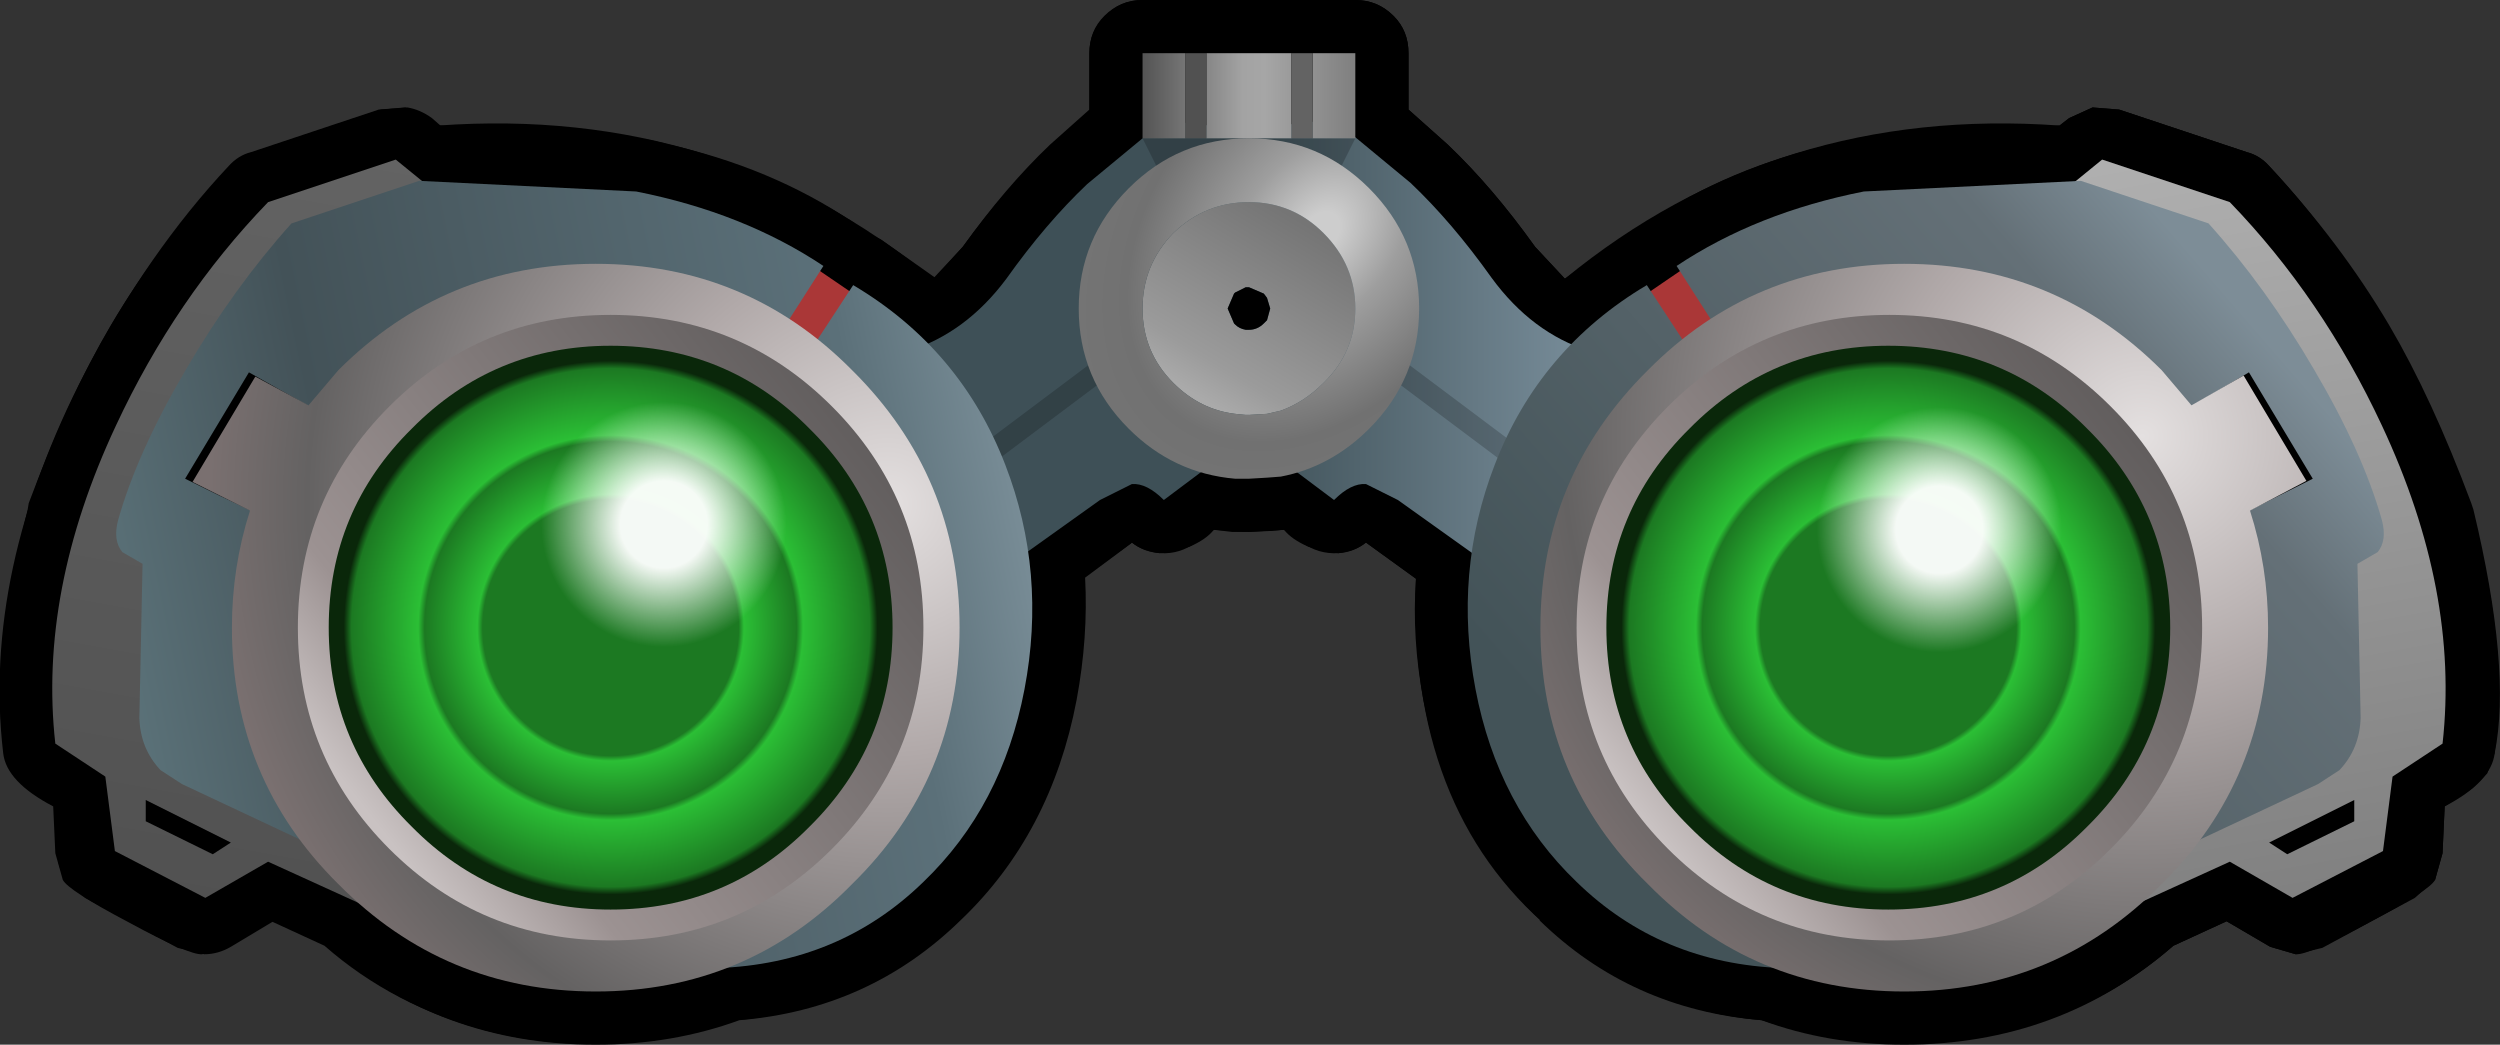 <?xml version="1.0" encoding="UTF-8" standalone="no"?>
<svg xmlns:xlink="http://www.w3.org/1999/xlink" height="49.1px" width="117.5px" xmlns="http://www.w3.org/2000/svg">
  <rect width="100%" height="100%" fill="#333333" stroke="none"/>
  <g transform="matrix(1.0, 0.0, 0.0, 1.0, 58.7, 24.5)">
    <path d="M13.45 -12.9 L14.85 -11.4 17.45 -13.25 18.15 -13.55 18.75 -14.05 Q22.55 -16.65 27.55 -17.75 L28.45 -17.95 28.4 -17.95 38.1 -18.6 38.55 -18.95 39.65 -19.45 40.9 -19.35 46.9 -17.35 Q47.5 -17.2 47.95 -16.7 51.3 -13.1 53.6 -9.2 55.6 -5.8 57.45 -0.85 L57.55 -0.55 Q59.35 6.95 58.55 10.9 L58.2 11.85 57.5 12.55 56.2 13.4 56.1 15.6 55.75 16.85 54.8 17.7 50.45 20.05 49.2 20.35 48.0 20.0 45.95 18.8 43.45 19.95 Q38.1 24.6 30.8 24.6 27.2 24.6 24.1 23.45 17.95 22.95 13.65 18.75 L13.7 18.75 Q9.4 14.7 8.2 8.4 7.65 5.5 7.85 2.7 L5.5 1.0 Q4.95 1.45 4.2 1.5 3.25 1.55 2.5 1.0 L1.65 0.4 1.1 0.45 1.15 0.45 0.0 0.5 -0.15 0.5 -0.2 0.5 -0.8 0.5 -1.65 0.4 -2.5 1.0 Q-3.25 1.55 -4.15 1.5 -4.95 1.45 -5.5 1.0 L-5.55 1.05 -7.7 2.65 Q-7.55 5.45 -8.1 8.4 -9.3 14.7 -13.55 18.75 -17.85 22.95 -23.95 23.45 -27.1 24.6 -30.7 24.6 -38.0 24.6 -43.35 19.95 L-45.85 18.8 -47.85 20.0 Q-48.45 20.35 -49.1 20.35 L-50.35 20.05 -54.7 17.7 -55.6 16.85 Q-56.0 16.25 -56.0 15.6 L-56.1 13.4 -57.35 12.55 -58.05 11.85 -58.45 10.9 Q-59.25 6.95 -57.4 -0.55 L-57.35 -0.85 Q-55.5 -5.8 -53.5 -9.2 -51.2 -13.1 -47.8 -16.7 -47.4 -17.2 -46.8 -17.35 L-40.8 -19.35 -39.55 -19.45 Q-38.95 -19.35 -38.4 -18.95 L-38.0 -18.6 -28.25 -17.95 -28.3 -17.95 -27.4 -17.75 -27.45 -17.75 Q-22.45 -16.65 -18.6 -14.05 L-18.0 -13.55 -17.3 -13.25 -14.75 -11.45 -13.45 -12.9 Q-11.45 -15.65 -9.3 -17.65 L-7.5 -19.3 -7.5 -22.0 Q-7.5 -23.05 -6.75 -23.75 -6.05 -24.5 -5.0 -24.5 L5.0 -24.5 Q6.05 -24.5 6.8 -23.75 7.5 -23.05 7.5 -22.0 L7.5 -19.35 9.35 -17.7 Q11.45 -15.7 13.45 -12.9" fill="#000000" fill-rule="evenodd" stroke="none"/>
    <path d="M13.45 -12.9 L14.85 -11.4 Q24.8 -19.55 38.1 -18.6 L38.55 -18.95 39.65 -19.45 40.9 -19.35 46.9 -17.35 Q47.5 -17.2 47.95 -16.7 51.75 -12.65 54.7 -7.0 59.55 2.35 58.55 10.9 58.4 12.25 56.2 13.4 L56.1 15.6 55.75 16.85 Q55.5 17.35 52.65 18.85 49.8 20.4 49.2 20.35 L48.0 20.0 45.95 18.8 43.45 19.95 Q40.2 22.8 35.8 23.95 30.15 25.4 24.1 23.45 18.7 23.0 14.2 19.2 7.45 13.5 7.85 2.7 L5.5 1.0 Q5.0 1.4 4.2 1.5 L2.8 1.2 Q2.0 0.85 1.65 0.4 L0.0 0.5 -1.65 0.4 Q-2.0 0.85 -2.8 1.2 L-4.2 1.5 Q-5.0 1.4 -5.5 1.0 L-7.85 2.7 Q-7.45 13.5 -14.2 19.2 -18.7 23.0 -24.1 23.45 -30.15 25.4 -35.8 23.95 -40.2 22.8 -43.45 19.95 L-45.95 18.8 -48.0 20.0 -49.2 20.35 Q-49.8 20.4 -52.65 18.85 -55.5 17.35 -55.75 16.85 L-56.1 15.6 -56.2 13.4 Q-58.4 12.25 -58.55 10.9 -59.55 2.35 -54.7 -7.0 -51.75 -12.65 -47.95 -16.7 -47.5 -17.2 -46.9 -17.35 L-40.9 -19.35 -39.65 -19.45 -38.55 -18.95 -38.1 -18.6 Q-24.8 -19.55 -14.85 -11.4 L-13.45 -12.9 Q-11.45 -15.7 -9.35 -17.7 L-7.5 -19.35 -7.5 -22.0 Q-7.5 -23.05 -6.8 -23.75 -6.05 -24.5 -5.0 -24.5 L5.0 -24.5 Q6.05 -24.5 6.8 -23.75 7.5 -23.05 7.5 -22.0 L7.5 -19.35 9.35 -17.7 Q11.45 -15.7 13.45 -12.9" fill="#000000" fill-rule="evenodd" stroke="none"/>
    <path d="M0.0 -12.5 L0.85 -11.85 1.5 -11.4 0.85 -11.9 0.0 -12.55 0.0 -12.5 M0.0 -18.0 L0.0 -18.05 Q3.1 -19.3 4.6 -18.4 L4.9 -18.1 5.0 -18.05 7.6 -15.9 Q9.55 -14.05 11.4 -11.45 13.3 -8.85 16.0 -8.0 L13.9 -2.25 14.0 4.0 7.0 -1.0 5.5 -1.75 Q4.8 -1.8 4.0 -1.0 L0.0 -4.0 -4.0 -1.0 Q-4.8 -1.8 -5.5 -1.75 L-7.0 -1.0 -14.0 4.0 -13.9 -2.25 -16.0 -8.0 Q-13.3 -8.85 -11.4 -11.4 -9.55 -14.0 -7.6 -15.85 L-5.0 -18.0 -4.9 -18.05 -4.6 -18.35 Q-3.1 -19.25 0.0 -18.0" fill="url(#gradient0)" fill-rule="evenodd" stroke="none"/>
    <path d="M4.0 -16.0 L-4.0 -16.0 -5.0 -18.0 5.0 -18.0 4.0 -16.0" fill="#000000" fill-opacity="0.2" fill-rule="evenodd" stroke="none"/>
    <path d="M6.5 -7.5 L14.5 -1.5 M-6.5 -7.5 L-14.5 -1.5" fill="none" stroke="#000000" stroke-linecap="round" stroke-linejoin="round" stroke-opacity="0.192" stroke-width="1.0"/>
    <path d="M3.5 -13.55 Q5.0 -12.05 5.0 -10.0 5.0 -7.95 3.5 -6.5 2.6 -5.6 1.5 -5.2 L0.85 -5.05 0.0 -5.0 -0.15 -5.0 -0.65 -5.05 Q-2.3 -5.25 -3.55 -6.5 -5.0 -7.95 -5.0 -10.0 -5.0 -12.05 -3.55 -13.55 -2.05 -15.0 0.0 -15.0 2.05 -15.0 3.5 -13.55 M0.7 -9.3 L0.85 -9.45 1.0 -10.0 0.85 -10.5 0.7 -10.7 0.0 -11.0 -0.15 -11.0 -0.65 -10.75 -0.7 -10.7 -1.0 -10.0 -0.7 -9.3 -0.65 -9.25 Q-0.45 -9.05 -0.15 -9.0 L0.0 -9.0 Q0.4 -9.0 0.7 -9.3" fill="url(#gradient1)" fill-rule="evenodd" stroke="none"/>
    <path d="M0.7 -9.3 Q0.4 -9.0 0.0 -9.0 L-0.15 -9.0 Q-0.45 -9.05 -0.65 -9.25 L-0.7 -9.3 -1.0 -10.0 -0.7 -10.7 -0.65 -10.75 -0.15 -11.0 0.0 -11.0 0.7 -10.7 0.85 -10.5 1.0 -10.0 0.85 -9.45 0.7 -9.3" fill="#000000" fill-rule="evenodd" stroke="none"/>
    <path d="M3.5 -13.55 Q2.05 -15.0 0.0 -15.0 -2.05 -15.0 -3.55 -13.55 -5.0 -12.05 -5.0 -10.0 -5.0 -7.95 -3.55 -6.5 -2.3 -5.25 -0.65 -5.05 L-0.15 -5.0 0.0 -5.0 0.85 -5.05 1.5 -5.2 Q2.6 -5.6 3.5 -6.5 5.0 -7.95 5.0 -10.0 5.0 -12.05 3.5 -13.55 M5.65 -15.65 Q8.0 -13.3 8.0 -10.0 8.0 -6.7 5.65 -4.35 3.85 -2.55 1.5 -2.1 L0.85 -2.05 0.0 -2.0 -0.15 -2.0 -0.65 -2.0 Q-3.55 -2.25 -5.65 -4.35 -8.0 -6.7 -8.0 -10.0 -8.0 -13.3 -5.65 -15.65 -3.3 -18.0 0.0 -18.0 3.3 -18.0 5.65 -15.65" fill="url(#gradient2)" fill-rule="evenodd" stroke="none"/>
    <path d="M2.0 -18.0 L-2.0 -18.0 -2.0 -22.0 2.0 -22.0 2.0 -18.0 M-3.0 -18.0 L-5.0 -18.0 -5.0 -22.0 -3.0 -22.0 -3.0 -18.0 M3.0 -22.0 L5.0 -22.0 5.0 -18.0 3.0 -18.0 3.0 -22.0" fill="url(#gradient3)" fill-rule="evenodd" stroke="none"/>
    <path d="M3.0 -18.0 L2.0 -18.0 2.0 -22.0 3.0 -22.0 3.0 -18.0" fill="#636363" fill-rule="evenodd" stroke="none"/>
    <path d="M-2.0 -18.0 L-3.0 -18.0 -3.0 -22.0 -2.0 -22.0 -2.0 -18.0" fill="#515151" fill-rule="evenodd" stroke="none"/>
    <path d="M18.75 -6.2 Q18.55 -6.1 17.6 -7.7 16.6 -9.3 16.8 -9.4 L21.05 -12.3 22.55 -11.4 23.75 -10.2 18.75 -6.2 M-20.95 -12.3 L-16.7 -9.4 Q-16.5 -9.3 -17.5 -7.7 -18.45 -6.1 -18.6 -6.2 L-23.6 -10.2 -22.45 -11.4 -20.95 -12.3" fill="#aa3737" fill-rule="evenodd" stroke="none"/>
    <path d="M38.75 -15.9 L40.1 -17.0 46.1 -15.0 Q50.45 -10.5 53.25 -4.5 56.9 3.3 56.1 10.45 L53.75 12.0 53.3 15.5 49.05 17.7 46.1 16.0 37.1 20.1 Q38.3 -9.9 38.75 -15.9" fill="url(#gradient4)" fill-rule="evenodd" stroke="none"/>
    <path d="M-46.1 -15.0 L-40.1 -17.0 -38.75 -15.9 Q-38.3 -9.9 -37.1 20.1 L-46.1 16.0 -49.05 17.7 -53.3 15.5 -53.75 12.0 -56.1 10.45 Q-56.9 3.3 -53.25 -4.5 -50.45 -10.5 -46.1 -15.0" fill="url(#gradient5)" fill-rule="evenodd" stroke="none"/>
    <path d="M28.9 -15.5 L39.1 -16.0 45.1 -14.0 Q47.8 -11.0 50.05 -7.15 52.35 -3.25 53.25 -0.05 53.5 0.9 53.05 1.45 L52.1 2.0 52.25 9.25 Q52.2 10.7 51.25 11.7 L50.25 12.35 36.1 19.0 35.1 16.0 25.1 21.0 Q19.35 20.8 15.4 16.95 11.7 13.4 10.65 7.9 9.6 2.4 11.55 -2.65 13.65 -8.1 18.7 -11.1 L24.5 -2.25 31.0 8.9 31.5 8.6 25.7 -3.25 20.1 -12.0 Q23.85 -14.5 28.9 -15.5" fill="url(#gradient6)" fill-rule="evenodd" stroke="none"/>
    <path d="M-49.95 -7.15 Q-47.7 -11.0 -45.0 -14.0 L-39.0 -16.0 -28.8 -15.5 Q-23.75 -14.5 -20.0 -12.0 L-25.6 -3.25 -31.85 9.6 -31.4 9.85 -24.4 -2.25 -18.6 -11.1 Q-13.55 -8.1 -11.45 -2.65 -9.5 2.4 -10.55 7.9 -11.6 13.4 -15.3 16.95 -19.25 20.8 -25.0 21.0 L-35.0 16.0 -36.0 19.0 -50.15 12.35 -51.15 11.7 Q-52.1 10.7 -52.15 9.25 L-52.0 2.0 -52.95 1.45 Q-53.4 0.9 -53.15 -0.05 -52.25 -3.25 -49.95 -7.15" fill="url(#gradient7)" fill-rule="evenodd" stroke="none"/>
    <path d="M51.95 14.1 L48.8 15.65 47.95 15.1 51.95 13.1 51.95 14.1 M50.0 -2.0 L46.9 -0.45 43.95 -5.2 47.0 -7.0 50.0 -2.0 M-47.0 -7.0 L-43.9 -5.25 -46.8 -0.45 Q-48.4 -1.2 -50.0 -2.0 L-47.0 -7.0 M-48.7 15.65 L-51.85 14.1 -51.85 13.1 -47.85 15.1 -48.7 15.65" fill="#000000" fill-rule="evenodd" stroke="none"/>
    <path d="M18.75 -7.1 Q23.7 -12.1 30.8 -12.1 37.9 -12.1 42.9 -7.1 L44.3 -5.45 46.75 -6.85 49.7 -1.9 47.05 -0.5 Q47.9 2.15 47.9 5.0 47.9 12.1 42.9 17.05 37.9 22.1 30.8 22.1 23.7 22.1 18.75 17.05 13.7 12.1 13.7 5.0 13.7 -2.1 18.75 -7.1" fill="url(#gradient8)" fill-rule="evenodd" stroke="none"/>
    <path d="M-42.8 -7.1 Q-37.8 -12.1 -30.7 -12.1 -23.6 -12.1 -18.65 -7.1 -13.6 -2.1 -13.6 5.0 -13.6 12.1 -18.65 17.05 -23.6 22.1 -30.7 22.1 -37.8 22.1 -42.8 17.05 -47.8 12.1 -47.8 5.0 -47.8 2.15 -46.95 -0.5 L-49.65 -1.85 -46.7 -6.8 -44.2 -5.45 -42.8 -7.1" fill="url(#gradient9)" fill-rule="evenodd" stroke="none"/>
    <path d="M19.7 -5.4 Q24.0 -9.7 30.1 -9.7 36.2 -9.7 40.5 -5.4 44.8 -1.1 44.8 5.0 44.8 11.1 40.5 15.4 36.2 19.7 30.1 19.7 24.0 19.7 19.7 15.4 15.4 11.1 15.4 5.0 15.4 -1.1 19.7 -5.4" fill="url(#gradient10)" fill-rule="evenodd" stroke="none"/>
    <path d="M-30.0 -9.7 Q-23.9 -9.7 -19.6 -5.4 -15.3 -1.1 -15.3 5.0 -15.3 11.1 -19.6 15.4 -23.9 19.7 -30.0 19.7 -36.1 19.7 -40.4 15.4 -44.7 11.1 -44.7 5.0 -44.7 -1.1 -40.4 -5.4 -36.1 -9.7 -30.0 -9.7" fill="url(#gradient11)" fill-rule="evenodd" stroke="none"/>
    <path d="M30.05 -8.25 Q35.55 -8.25 39.4 -4.35 43.3 -0.5 43.3 5.0 43.3 10.5 39.4 14.35 35.55 18.25 30.05 18.25 24.55 18.25 20.7 14.35 16.8 10.5 16.8 5.0 16.8 -0.5 20.7 -4.35 24.55 -8.25 30.05 -8.25" fill="url(#gradient12)" fill-rule="evenodd" stroke="none"/>
    <path d="M-30.0 -8.25 Q-24.5 -8.25 -20.65 -4.35 -16.75 -0.5 -16.75 5.0 -16.75 10.5 -20.65 14.35 -24.5 18.25 -30.0 18.25 -35.5 18.25 -39.35 14.35 -43.25 10.5 -43.25 5.0 -43.25 -0.5 -39.35 -4.35 -35.5 -8.25 -30.0 -8.25" fill="url(#gradient13)" fill-rule="evenodd" stroke="none"/>
    <path d="M32.45 -8.25 Q36.0 -8.25 38.55 -5.7 41.1 -3.15 41.1 0.4 41.1 3.95 38.55 6.5 36.0 9.05 32.45 9.05 28.9 9.05 26.35 6.5 23.8 3.95 23.8 0.4 23.8 -3.15 26.35 -5.7 28.9 -8.25 32.45 -8.25" fill="url(#gradient14)" fill-rule="evenodd" stroke="none"/>
    <path d="M-27.5 -8.5 Q-23.95 -8.5 -21.4 -5.95 -18.85 -3.4 -18.85 0.15 -18.85 3.7 -21.4 6.25 -23.95 8.8 -27.5 8.8 -31.05 8.8 -33.6 6.25 -36.15 3.7 -36.15 0.15 -36.15 -3.4 -33.6 -5.95 -31.05 -8.5 -27.5 -8.5" fill="url(#gradient15)" fill-rule="evenodd" stroke="none"/>
  </g>
  <defs>
    <linearGradient gradientTransform="matrix(0.01, 0.0, 0.0, 0.014, 8.0, -7.4)" gradientUnits="userSpaceOnUse" id="gradient0" spreadMethod="pad" x1="-819.2" x2="819.2">
      <stop offset="0.0" stop-color="#3e5057"/>
      <stop offset="1.0" stop-color="#798e9b"/>
    </linearGradient>
    <linearGradient gradientTransform="matrix(-0.003, 0.005, -0.005, -0.003, 0.0, -10.0)" gradientUnits="userSpaceOnUse" id="gradient1" spreadMethod="pad" x1="-819.2" x2="819.2">
      <stop offset="0.0" stop-color="#757575"/>
      <stop offset="0.816" stop-color="#9b9b9b"/>
      <stop offset="1.0" stop-color="#aaaaaa"/>
    </linearGradient>
    <radialGradient cx="0" cy="0" gradientTransform="matrix(0.01, 0.008, -0.011, 0.014, 3.35, -13.55)" gradientUnits="userSpaceOnUse" id="gradient2" r="819.2" spreadMethod="pad">
      <stop offset="0.075" stop-color="#cdcdcd"/>
      <stop offset="0.341" stop-color="#9e9e9e"/>
      <stop offset="0.745" stop-color="#717171"/>
      <stop offset="1.0" stop-color="#757575"/>
    </radialGradient>
    <linearGradient gradientTransform="matrix(0.006, 0.0, 0.0, 0.002, 0.0, -20.0)" gradientUnits="userSpaceOnUse" id="gradient3" spreadMethod="pad" x1="-819.2" x2="819.2">
      <stop offset="0.0" stop-color="#555555"/>
      <stop offset="0.471" stop-color="#a3a3a3"/>
      <stop offset="0.576" stop-color="#a6a6a6"/>
      <stop offset="1.0" stop-color="#808080"/>
    </linearGradient>
    <linearGradient gradientTransform="matrix(-0.004, -0.022, 0.022, -0.004, 38.2, 1.55)" gradientUnits="userSpaceOnUse" id="gradient4" spreadMethod="pad" x1="-819.2" x2="819.2">
      <stop offset="0.0" stop-color="#808080"/>
      <stop offset="1.0" stop-color="#b0b0b0"/>
    </linearGradient>
    <linearGradient gradientTransform="matrix(0.004, -0.022, -0.022, -0.004, -38.2, 1.55)" gradientUnits="userSpaceOnUse" id="gradient5" spreadMethod="pad" x1="-819.2" x2="819.2">
      <stop offset="0.0" stop-color="#515151"/>
      <stop offset="1.0" stop-color="#636363"/>
    </linearGradient>
    <linearGradient gradientTransform="matrix(0.02, -0.017, 0.013, 0.015, 32.4, 3.7)" gradientUnits="userSpaceOnUse" id="gradient6" spreadMethod="pad" x1="-819.2" x2="819.2">
      <stop offset="0.09" stop-color="#435358"/>
      <stop offset="0.812" stop-color="#647077"/>
      <stop offset="0.957" stop-color="#7d8d97"/>
    </linearGradient>
    <linearGradient gradientTransform="matrix(0.026, -0.006, 0.004, 0.019, -22.7, 45.45)" gradientUnits="userSpaceOnUse" id="gradient7" spreadMethod="pad" x1="-819.2" x2="819.2">
      <stop offset="0.0" stop-color="#5b7279"/>
      <stop offset="0.263" stop-color="#435258"/>
      <stop offset="0.831" stop-color="#5b7079"/>
      <stop offset="1.0" stop-color="#7b8f99"/>
    </linearGradient>
    <radialGradient cx="0" cy="0" gradientTransform="matrix(0.035, -0.017, 0.017, 0.035, 42.0, -4.0)" gradientUnits="userSpaceOnUse" id="gradient8" r="819.2" spreadMethod="pad">
      <stop offset="0.0" stop-color="#e4e0e0"/>
      <stop offset="0.365" stop-color="#b1a9a9"/>
      <stop offset="0.855" stop-color="#646262"/>
      <stop offset="1.0" stop-color="#7a7070"/>
    </radialGradient>
    <radialGradient cx="0" cy="0" gradientTransform="matrix(0.035, -0.017, 0.017, 0.035, -17.0, -0.8)" gradientUnits="userSpaceOnUse" id="gradient9" r="819.2" spreadMethod="pad">
      <stop offset="0.0" stop-color="#e4e0e0"/>
      <stop offset="0.369" stop-color="#b1a9a9"/>
      <stop offset="0.855" stop-color="#646262"/>
      <stop offset="1.0" stop-color="#7a7070"/>
    </radialGradient>
    <linearGradient gradientTransform="matrix(-0.014, 0.011, -0.011, -0.014, 30.1, 5.0)" gradientUnits="userSpaceOnUse" id="gradient10" spreadMethod="pad" x1="-819.2" x2="819.2">
      <stop offset="0.0" stop-color="#625e5e"/>
      <stop offset="0.8" stop-color="#9c9292"/>
      <stop offset="1.0" stop-color="#c9c2c2"/>
    </linearGradient>
    <linearGradient gradientTransform="matrix(-0.014, 0.011, -0.011, -0.014, -5.5, 35.8)" gradientUnits="userSpaceOnUse" id="gradient11" spreadMethod="pad" x1="-819.2" x2="819.2">
      <stop offset="0.0" stop-color="#625e5e"/>
      <stop offset="0.808" stop-color="#9c9292"/>
      <stop offset="1.0" stop-color="#c9c2c2"/>
    </linearGradient>
    <radialGradient cx="0" cy="0" gradientTransform="matrix(0.016, 0.0, 0.0, 0.016, 30.05, 5.0)" gradientUnits="userSpaceOnUse" id="gradient12" r="819.2" spreadMethod="pad">
      <stop offset="0.459" stop-color="#1c7922"/>
      <stop offset="0.478" stop-color="#2bbf35"/>
      <stop offset="0.667" stop-color="#1c7922"/>
      <stop offset="0.69" stop-color="#2bbf35"/>
      <stop offset="0.929" stop-color="#1c7922"/>
      <stop offset="0.957" stop-color="#0a270a"/>
    </radialGradient>
    <radialGradient cx="0" cy="0" gradientTransform="matrix(0.016, 0.0, 0.0, 0.016, -30.0, 5.0)" gradientUnits="userSpaceOnUse" id="gradient13" r="819.2" spreadMethod="pad">
      <stop offset="0.459" stop-color="#1c7922"/>
      <stop offset="0.478" stop-color="#2bbf35"/>
      <stop offset="0.667" stop-color="#1c7922"/>
      <stop offset="0.69" stop-color="#2bbf35"/>
      <stop offset="0.929" stop-color="#1c7922"/>
      <stop offset="0.957" stop-color="#0a270a"/>
    </radialGradient>
    <radialGradient cx="0" cy="0" gradientTransform="matrix(0.011, 0.0, 0.0, 0.011, 32.45, 0.4)" gradientUnits="userSpaceOnUse" id="gradient14" r="819.2" spreadMethod="pad">
      <stop offset="0.227" stop-color="#ffffff" stop-opacity="0.953"/>
      <stop offset="0.639" stop-color="#ffffff" stop-opacity="0.0"/>
    </radialGradient>
    <radialGradient cx="0" cy="0" gradientTransform="matrix(0.011, 0.0, 0.0, 0.011, -27.5, 0.15)" gradientUnits="userSpaceOnUse" id="gradient15" r="819.2" spreadMethod="pad">
      <stop offset="0.227" stop-color="#ffffff" stop-opacity="0.953"/>
      <stop offset="0.639" stop-color="#ffffff" stop-opacity="0.0"/>
    </radialGradient>
  </defs>
</svg>
